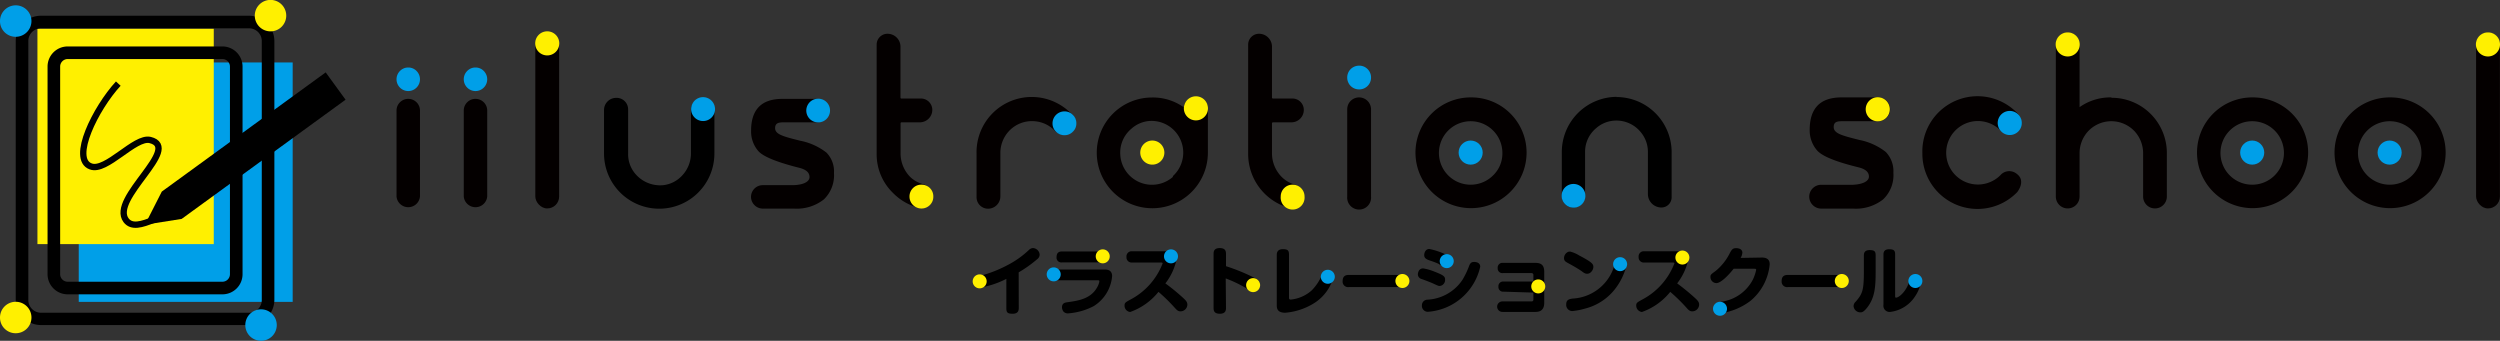 <svg xmlns="http://www.w3.org/2000/svg" viewBox="0 0 271.8 37.05"><rect x="0" y="0" width="271.8" height="37.05" fill="#333333" stroke="none"/><defs><style>.cls-1{fill:#009fe8;}.cls-2{fill:#fff000;}.cls-3{fill:none;stroke:#000;stroke-miterlimit:10;stroke-width:0.69px;}.cls-4{fill:#040000;}</style></defs><g id="レイヤー_2" data-name="レイヤー 2"><g id="レイヤー_1-2" data-name="レイヤー 1"><rect class="cls-1" x="8.56" y="6.79" width="23.26" height="26.03"/><rect class="cls-2" x="4.07" y="3.12" width="19.17" height="23.42"/><path d="M27.08,3.08a1.38,1.38,0,0,1,1.38,1.38V32.59A1.38,1.38,0,0,1,27.08,34H4.46a1.38,1.38,0,0,1-1.38-1.38V4.46A1.38,1.38,0,0,1,4.46,3.08H27.08m0-1.37H4.46A2.75,2.75,0,0,0,1.71,4.46V32.59a2.75,2.75,0,0,0,2.75,2.75H27.08a2.76,2.76,0,0,0,2.75-2.75V4.46a2.76,2.76,0,0,0-2.75-2.75Z"/><path d="M24.19,6.42a.82.82,0,0,1,.81.81V29.82a.82.82,0,0,1-.81.81H7.35a.82.82,0,0,1-.81-.81V7.23a.82.82,0,0,1,.81-.81H24.19m0-1.37H7.35A2.19,2.19,0,0,0,5.17,7.23V29.82A2.19,2.19,0,0,0,7.35,32H24.19a2.19,2.19,0,0,0,2.18-2.18V7.23a2.19,2.19,0,0,0-2.18-2.18Z"/><path class="cls-2" d="M0,34.52a1.71,1.71,0,1,1,1.71,1.71A1.7,1.7,0,0,1,0,34.52Z"/><path class="cls-2" d="M27.7,1.71a1.71,1.71,0,1,1,1.71,1.7A1.71,1.71,0,0,1,27.7,1.71Z"/><path class="cls-1" d="M0,2.25A1.71,1.71,0,1,1,1.71,4,1.7,1.7,0,0,1,0,2.25Z"/><path class="cls-1" d="M26.67,35.34a1.71,1.71,0,1,1,1.7,1.71A1.71,1.71,0,0,1,26.67,35.34Z"/><polygon points="37.57 10.84 19.75 23.8 15.76 24.43 17.59 20.83 35.41 7.87 37.57 10.84"/><path class="cls-3" d="M12.86,9.09c-2.45,2.66-5.21,8.19-3,9,1.68.65,4.81-3.27,6.46-2.87,3.53.87-4.4,6.36-2.61,8.73.61.8,1.69.47,3-.06"/><path class="cls-4" d="M44.39,10.75A1.27,1.27,0,0,0,43.11,12v9.36a1.28,1.28,0,0,0,2.55,0V12A1.27,1.27,0,0,0,44.39,10.75Z"/><path class="cls-1" d="M44.39,7.34a1.24,1.24,0,0,0-.91.38,1.28,1.28,0,0,0,0,1.8,1.27,1.27,0,0,0,1.81,0,1.28,1.28,0,0,0,0-1.8A1.23,1.23,0,0,0,44.39,7.34Z"/><path class="cls-4" d="M51.7,10.75A1.27,1.27,0,0,0,50.42,12v9.36a1.28,1.28,0,0,0,2.55,0V12A1.27,1.27,0,0,0,51.7,10.75Z"/><path class="cls-1" d="M51.7,7.34a1.24,1.24,0,0,0-.91.38,1.28,1.28,0,0,0,0,1.8,1.27,1.27,0,0,0,1.81,0,1.28,1.28,0,0,0,0-1.8A1.23,1.23,0,0,0,51.7,7.34Z"/><path class="cls-4" d="M87,15.3c-1.89-.47-2.73-.7-2.73-1.37s.56-.63,1.22-.63h3.44a1.28,1.28,0,0,0,0-2.55H85.06q-3.41,0-3.4,3.48a3.23,3.23,0,0,0,.79,2.2q.8.9,4.47,1.82c.73.19,1.09.51,1.09,1s-.62.84-1.74.88H82.93a1.28,1.28,0,0,0-1.28,1.28h0a1.29,1.29,0,0,0,1.28,1.27h3.41a4.76,4.76,0,0,0,3.23-1,3.64,3.64,0,0,0,1.1-2.87,2.91,2.91,0,0,0-.82-2.22A6.74,6.74,0,0,0,87,15.3Z"/><path class="cls-1" d="M90.24,12A1.29,1.29,0,1,1,89,10.73,1.28,1.28,0,0,1,90.24,12Z"/><path class="cls-4" d="M147.76,10.59a1.29,1.29,0,0,0-1.29,1.29v9.49a1.3,1.3,0,1,0,2.59,0V11.88A1.3,1.3,0,0,0,147.76,10.59Z"/><path class="cls-1" d="M147.76,7.14a1.28,1.28,0,0,0-1.29,1.29,1.28,1.28,0,0,0,1.29,1.29,1.28,1.28,0,0,0,1.3-1.29,1.28,1.28,0,0,0-.38-.92A1.25,1.25,0,0,0,147.76,7.14Z"/><path class="cls-4" d="M129,11a1.18,1.18,0,0,0-.31.66,5.76,5.76,0,0,0-3.45-1.06,6,6,0,0,0-6,6,6,6,0,1,0,12.08,0v-5A1,1,0,0,0,131,11,1.61,1.61,0,0,0,129,11Zm-1.48,8.23a3.45,3.45,0,0,1-5.72-2.37A3.38,3.38,0,0,1,123,14a3.31,3.31,0,0,1,2-.85,3.45,3.45,0,0,1,2.51,6Z"/><path class="cls-2" d="M131.33,11.78A1.31,1.31,0,1,1,130,10.47,1.31,1.31,0,0,1,131.33,11.78Z"/><path class="cls-2" d="M126.59,16.59a1.31,1.31,0,1,1-1.31-1.31A1.31,1.31,0,0,1,126.59,16.59Z"/><path class="cls-4" d="M98,13.3h2a1.36,1.36,0,0,0,1.36-1.36,1.24,1.24,0,0,0-1.23-1.23H98a.09.09,0,0,1-.1-.1V5.08a1.41,1.41,0,0,0-1.41-1.41,1.18,1.18,0,0,0-1.18,1.18v11.9A5.85,5.85,0,0,0,97.11,21a6,6,0,0,0,2.76,1.59,1.23,1.23,0,0,0,1.52-1.19,1.43,1.43,0,0,0-1-1.37A3.3,3.3,0,0,1,99,19.28a3.64,3.64,0,0,1-1.09-2.65V13.41A.1.1,0,0,1,98,13.3Z"/><path class="cls-2" d="M100.18,20.08a1.25,1.25,0,0,0-.92.37,1.28,1.28,0,0,0-.38.92,1.3,1.3,0,0,0,1.3,1.3,1.28,1.28,0,0,0,.92-.38,1.25,1.25,0,0,0,.37-.92,1.26,1.26,0,0,0-1.29-1.29Z"/><path class="cls-4" d="M138.4,13.3h2a1.35,1.35,0,0,0,1.35-1.36,1.24,1.24,0,0,0-1.23-1.23H138.4a.1.1,0,0,1-.11-.1V5.08a1.41,1.41,0,0,0-1.41-1.41,1.18,1.18,0,0,0-1.18,1.18v11.9a6.08,6.08,0,0,0,4.53,5.87,1.22,1.22,0,0,0,1.51-1.19,1.42,1.42,0,0,0-1-1.37,3.3,3.3,0,0,1-1.35-.78,3.65,3.65,0,0,1-1.1-2.65V13.41A.11.11,0,0,1,138.4,13.3Z"/><path class="cls-2" d="M140.54,20.08a1.25,1.25,0,0,0-.92.37,1.28,1.28,0,0,0-.38.92,1.3,1.3,0,1,0,2.59,0,1.28,1.28,0,0,0-.38-.92A1.25,1.25,0,0,0,140.54,20.08Z"/><path class="cls-4" d="M116.48,12.37l0,0a6,6,0,0,0-10.31,4.28v4.79a1.25,1.25,0,0,0,1.25,1.25h0a1.34,1.34,0,0,0,1.34-1.35V16.65a3.49,3.49,0,0,1,.89-2.35,3.42,3.42,0,0,1,2.93-1.11,3.36,3.36,0,0,1,2.07,1h0a1.43,1.43,0,0,0,1.93.09A1.27,1.27,0,0,0,116.48,12.37Z"/><path class="cls-1" d="M115.73,12.11a1.3,1.3,0,0,0-1.3,1.3,1.24,1.24,0,0,0,.38.91,1.26,1.26,0,0,0,.92.38,1.24,1.24,0,0,0,.91-.38,1.2,1.2,0,0,0,.38-.91,1.22,1.22,0,0,0-.38-.92A1.24,1.24,0,0,0,115.73,12.11Z"/><rect class="cls-4" x="269.2" y="3.54" width="2.59" height="19.12" rx="1.29"/><path class="cls-2" d="M271.8,4.83a1.31,1.31,0,1,1-1.3-1.31A1.3,1.3,0,0,1,271.8,4.83Z"/><rect class="cls-4" x="58.2" y="3.54" width="2.59" height="19.12" rx="1.29"/><path class="cls-2" d="M60.8,4.83a1.31,1.31,0,0,1-2.61,0,1.31,1.31,0,1,1,2.61,0Z"/><path class="cls-4" d="M229.54,10.59a5.8,5.8,0,0,0-3.45,1.06V4.84a1.29,1.29,0,1,0-2.58,0V21.37a1.29,1.29,0,1,0,2.58,0V16.7a3.53,3.53,0,0,1,.92-2.42,3.47,3.47,0,0,1,5.07,0A3.53,3.53,0,0,1,233,16.7v4.67a1.29,1.29,0,1,0,2.58,0V16.63a6,6,0,0,0-6-6Z"/><path class="cls-2" d="M226.11,4.83a1.31,1.31,0,1,1-1.31-1.31A1.31,1.31,0,0,1,226.11,4.83Z"/><path class="cls-4" d="M219.26,18.9a1.28,1.28,0,0,0-1.78.15v0a3.45,3.45,0,0,1-5.89-2.44,3.45,3.45,0,0,1,5.89-2.44h0a1.33,1.33,0,0,0,1.86,0c.92-.83,0-1.85,0-1.85l0,0A6,6,0,0,0,209,16.63,6,6,0,0,0,219.3,20.9h0S220.32,19.68,219.26,18.9Z"/><path class="cls-1" d="M219.81,13.36a1.31,1.31,0,1,1-1.3-1.3A1.31,1.31,0,0,1,219.81,13.36Z"/><path class="cls-4" d="M202.13,15.21c-1.91-.48-2.77-.71-2.77-1.4s.57-.63,1.23-.63h3.49a1.3,1.3,0,1,0,0-2.59H200.2q-3.45,0-3.45,3.53a3.32,3.32,0,0,0,.8,2.23c.54.62,2,1.23,4.54,1.85.74.19,1.1.52,1.1,1s-.63.84-1.76.89H198a1.3,1.3,0,0,0-1.3,1.3h0a1.31,1.31,0,0,0,1.3,1.29h3.46a4.79,4.79,0,0,0,3.27-1,3.64,3.64,0,0,0,1.12-2.91,3,3,0,0,0-.83-2.25A6.75,6.75,0,0,0,202.13,15.21Z"/><path class="cls-2" d="M205.46,11.88a1.31,1.31,0,1,1-1.31-1.31A1.31,1.31,0,0,1,205.46,11.88Z"/><path class="cls-4" d="M259.81,10.59a6,6,0,0,0-6,6,6,6,0,0,0,12.08,0,6,6,0,0,0-6-6Zm2.44,8.48a3.45,3.45,0,0,1-4.88,0,3.45,3.45,0,0,1,0-4.88,3.45,3.45,0,0,1,4.88,0,3.45,3.45,0,0,1,0,4.88Z"/><circle class="cls-1" cx="259.8" cy="16.59" r="1.31"/><path class="cls-4" d="M244.86,10.59a6,6,0,0,0-6,6,6,6,0,1,0,12.08,0,6,6,0,0,0-6-6Zm2.44,8.48a3.45,3.45,0,0,1-5.89-2.44,3.45,3.45,0,0,1,5.89-2.44,3.45,3.45,0,0,1,0,4.88Z"/><circle class="cls-1" cx="244.86" cy="16.59" r="1.31"/><path class="cls-4" d="M159.89,10.59a6,6,0,0,0-6,6,6,6,0,1,0,12.08,0,6,6,0,0,0-6-6Zm2.44,8.48a3.45,3.45,0,0,1-5.89-2.44,3.45,3.45,0,0,1,3.45-3.45,3.45,3.45,0,0,1,3.45,3.45A3.31,3.31,0,0,1,162.33,19.07Z"/><circle class="cls-1" cx="159.89" cy="16.59" r="1.31"/><path d="M175.8,10.53a6,6,0,0,0-6,6v4.76A1.25,1.25,0,0,0,171,22.56h0a1.34,1.34,0,0,0,1.33-1.33V16.55a3.33,3.33,0,0,1,1.21-2.62,3.29,3.29,0,0,1,1.9-.81,3.41,3.41,0,0,1,3,1.32,3.31,3.31,0,0,1,.72,2.09v4.56a1.47,1.47,0,0,0,1.47,1.47,1.11,1.11,0,0,0,1.11-1.11v-4.9a6,6,0,0,0-6-6Z"/><path class="cls-1" d="M171.07,20a1.28,1.28,0,0,0-1.29,1.28,1.26,1.26,0,0,0,.38.92,1.29,1.29,0,1,0,.91-2.2Z"/><path d="M76.51,10.64h-.06A1.32,1.32,0,0,0,75.12,12v4.6a3.52,3.52,0,0,1-1,2.53,3.29,3.29,0,0,1-2,1,3.53,3.53,0,0,1-3.16-1.37,3.28,3.28,0,0,1-.67-2.05V11.9A1.25,1.25,0,0,0,67,10.64,1.32,1.32,0,0,0,65.67,12v4.69a6,6,0,1,0,12,0V11.82A1.18,1.18,0,0,0,76.51,10.64Z"/><path class="cls-1" d="M77.74,11.87a1.3,1.3,0,1,1-1.3-1.31A1.31,1.31,0,0,1,77.74,11.87Z"/><path d="M110.76,33.49c0,.3-.09.62-.67.62s-.68-.16-.68-.61V30.32a10,10,0,0,1-2.63.91c-.5,0-.62-.49-.62-.73s.24-.46.48-.53a14,14,0,0,0,3-1.2,10.05,10.05,0,0,0,2.24-1.61.66.66,0,0,1,.42-.19.76.76,0,0,1,.73.71.62.62,0,0,1-.28.51,13.34,13.34,0,0,1-2,1.42Z"/><path d="M114.85,30.47a.59.59,0,1,1,0-1.17h5.26c.38,0,.8.12.8.73a4.27,4.27,0,0,1-2,3.25,7.08,7.08,0,0,1-2.79.79.62.62,0,0,1-.51-.21.8.8,0,0,1-.15-.45c0-.46.35-.52.58-.55,1.14-.16,2.51-.35,3.21-1.57a2,2,0,0,0,.27-.67c0-.12,0-.15-.21-.15Zm5.06-3.13a.6.6,0,0,1,0,1.19h-4.46a.52.52,0,0,1-.58-.59c0-.59.43-.6.58-.6Z"/><path d="M123.1,28.54a.56.56,0,0,1-.63-.6.56.56,0,0,1,.63-.62H127c.34,0,.94,0,.94.74a6.35,6.35,0,0,1-1.24,2.75,22.05,22.05,0,0,1,1.91,1.56c.35.32.48.48.48.76a.75.75,0,0,1-.74.72c-.29,0-.43-.17-.65-.41a19,19,0,0,0-1.75-1.71,6.9,6.9,0,0,1-3.08,2.19.69.69,0,0,1-.61-.7c0-.3.11-.36.64-.65a7.46,7.46,0,0,0,3.5-3.93c0-.1-.12-.1-.19-.1Z"/><path d="M133.29,33.45c0,.23,0,.66-.67.66s-.68-.4-.68-.66V27.63c0-.22,0-.66.67-.66s.68.41.68.66v1.31a21.07,21.07,0,0,1,3,1.22c.51.27.66.42.66.73a.75.75,0,0,1-.66.79,1.19,1.19,0,0,1-.64-.25,13.88,13.88,0,0,0-2.39-1.16Z"/><path d="M138.81,27.72c0-.28.09-.63.67-.63s.66.19.66.63v4.63c0,.1,0,.22.19.22a4,4,0,0,0,2.28-1,5.29,5.29,0,0,0,1.13-1.72c.12-.25.25-.34.47-.34s.77.2.77.6a4.88,4.88,0,0,1-2,2.78A7,7,0,0,1,139.74,34c-.72,0-.93-.31-.93-.79Z"/><path d="M146.67,31.21a.6.6,0,0,1-.7-.65c0-.63.43-.67.7-.67h5.68a.6.6,0,0,1,.7.65c0,.65-.45.67-.7.67Z"/><path d="M155.76,30.8c-.19-.09-1-.4-1.22-.47a.53.53,0,0,1-.39-.49c0-.17.09-.66.57-.66a5.51,5.51,0,0,1,1.23.35c1,.39,1.16.52,1.16.87a.65.65,0,0,1-.58.69C156.39,31.09,156.35,31.07,155.76,30.8ZM160.93,29a6.29,6.29,0,0,1-5.71,4.9.65.65,0,0,1-.63-.71.61.61,0,0,1,.6-.61A4.87,4.87,0,0,0,159,30.42a8.91,8.91,0,0,0,.73-1.53c.15-.37.31-.41.56-.41S160.93,28.58,160.93,29Zm-4.47-.29a8.39,8.39,0,0,0-.93-.36c-.4-.14-.69-.24-.69-.62,0-.18.1-.66.56-.66a7.43,7.43,0,0,1,1.59.51c.57.24.81.35.81.72a.66.66,0,0,1-.59.69C157.08,29,157.05,29,156.46,28.74Z"/><path d="M163.46,31.71a.5.5,0,0,1-.55-.55.5.5,0,0,1,.55-.55h3.25v-.69a.2.2,0,0,0-.22-.23h-3.1a.5.5,0,0,1-.56-.54.51.51,0,0,1,.56-.57h3.55c.82,0,.95.47.95,1v3.33c0,.81-.46,1-.95,1h-3.6a.57.57,0,1,1,0-1.14h3.15a.19.19,0,0,0,.22-.21v-.75Z"/><path d="M170.7,27.35a3.49,3.49,0,0,1,1,.43c1.42.74,1.53.94,1.53,1.24s-.27.74-.66.74c-.15,0-.26,0-.6-.27-.49-.34-1.15-.7-1.46-.87s-.47-.25-.47-.58a.76.76,0,0,1,.48-.67Zm6.16,1.37a6.76,6.76,0,0,1-1.52,3,6,6,0,0,1-3.05,1.84,7.22,7.22,0,0,1-1.36.26.67.67,0,0,1-.65-.74c0-.47.29-.57.71-.62a5,5,0,0,0,4.55-3.68c.17-.51.23-.67.59-.67a1,1,0,0,1,.21,0C176.57,28.22,176.86,28.35,176.86,28.72Z"/><path d="M178.78,28.54a.56.56,0,0,1-.63-.6.56.56,0,0,1,.63-.62h3.86c.34,0,.94,0,.94.74a6.35,6.35,0,0,1-1.24,2.75,23.68,23.68,0,0,1,1.91,1.56c.35.32.48.48.48.76a.75.75,0,0,1-.74.72c-.29,0-.44-.17-.65-.41a19,19,0,0,0-1.75-1.71,6.9,6.9,0,0,1-3.08,2.19.7.7,0,0,1-.62-.7c0-.3.12-.36.65-.65a7.46,7.46,0,0,0,3.5-3.93c0-.1-.12-.1-.19-.1Z"/><path d="M191.56,28c.82,0,.84.52.84.76a5.85,5.85,0,0,1-2.09,3.95A7,7,0,0,1,187,34.07a.61.61,0,0,1-.62-.66c0-.43.18-.46.78-.61a4.54,4.54,0,0,0,3.39-2.36,4.41,4.41,0,0,0,.38-1.1c0-.12-.07-.12-.25-.12h-2.2c-.28.36-1.29,1.56-1.88,1.56a.66.66,0,0,1-.64-.64c0-.25,0-.28.55-.67a5.9,5.9,0,0,0,1.5-1.84c.24-.46.34-.65.73-.65s.69.15.69.5a1.27,1.27,0,0,1-.19.56Z"/><path d="M194.4,31.21a.6.6,0,0,1-.7-.65c0-.63.42-.67.7-.67h5.68a.59.59,0,0,1,.69.65c0,.65-.44.67-.69.67Z"/><path d="M203.92,29.49c0,1.72-.08,2.87-.92,3.95-.41.52-.6.52-.73.52a.74.74,0,0,1-.75-.68.67.67,0,0,1,.24-.49c.75-.87.88-1.25.88-3.35V27.77c0-.28.09-.58.63-.58s.65.16.65.58Zm.85-1.82c0-.31.12-.57.63-.57s.64.15.64.57v4.5c0,.11,0,.19.09.19.31,0,1.09-.62,1.45-1.75.13-.4.21-.62.58-.62.15,0,.71.07.71.56a4.07,4.07,0,0,1-.67,1.68,3.74,3.74,0,0,1-2.68,1.68.67.67,0,0,1-.75-.77Z"/><path class="cls-1" d="M115.32,29.83a.76.76,0,1,1-.76-.76A.76.76,0,0,1,115.32,29.83Z"/><path class="cls-1" d="M145.12,30.09a.76.76,0,1,1-.76-.76A.76.76,0,0,1,145.12,30.09Z"/><path class="cls-1" d="M158.05,28.39a.76.76,0,1,1-.76-.76A.76.76,0,0,1,158.05,28.39Z"/><path class="cls-1" d="M176.9,28.72a.76.76,0,1,1-.75-.76A.76.76,0,0,1,176.9,28.72Z"/><path class="cls-1" d="M187.76,33.57a.76.76,0,1,1-.76-.76A.76.76,0,0,1,187.76,33.57Z"/><path class="cls-1" d="M209,30.55a.76.76,0,1,1-.76-.76A.76.76,0,0,1,209,30.55Z"/><path class="cls-1" d="M128.07,27.87a.76.76,0,1,1-.76-.76A.76.76,0,0,1,128.07,27.87Z"/><path class="cls-2" d="M107.27,30.59a.76.76,0,1,1-.76-.76A.76.76,0,0,1,107.27,30.59Z"/><path class="cls-2" d="M120.65,27.87a.76.76,0,1,1-.76-.76A.76.76,0,0,1,120.65,27.87Z"/><path class="cls-2" d="M137,31a.76.76,0,1,1-.76-.76A.76.76,0,0,1,137,31Z"/><path class="cls-2" d="M153.23,30.55a.76.76,0,1,1-.76-.76A.76.76,0,0,1,153.23,30.55Z"/><path class="cls-2" d="M168,31.14a.76.76,0,1,1-.76-.76A.76.76,0,0,1,168,31.14Z"/><path class="cls-2" d="M183.67,28a.76.76,0,1,1-.76-.76A.76.76,0,0,1,183.67,28Z"/><path class="cls-2" d="M201,30.55a.76.76,0,1,1-.76-.76A.76.76,0,0,1,201,30.55Z"/></g></g></svg>